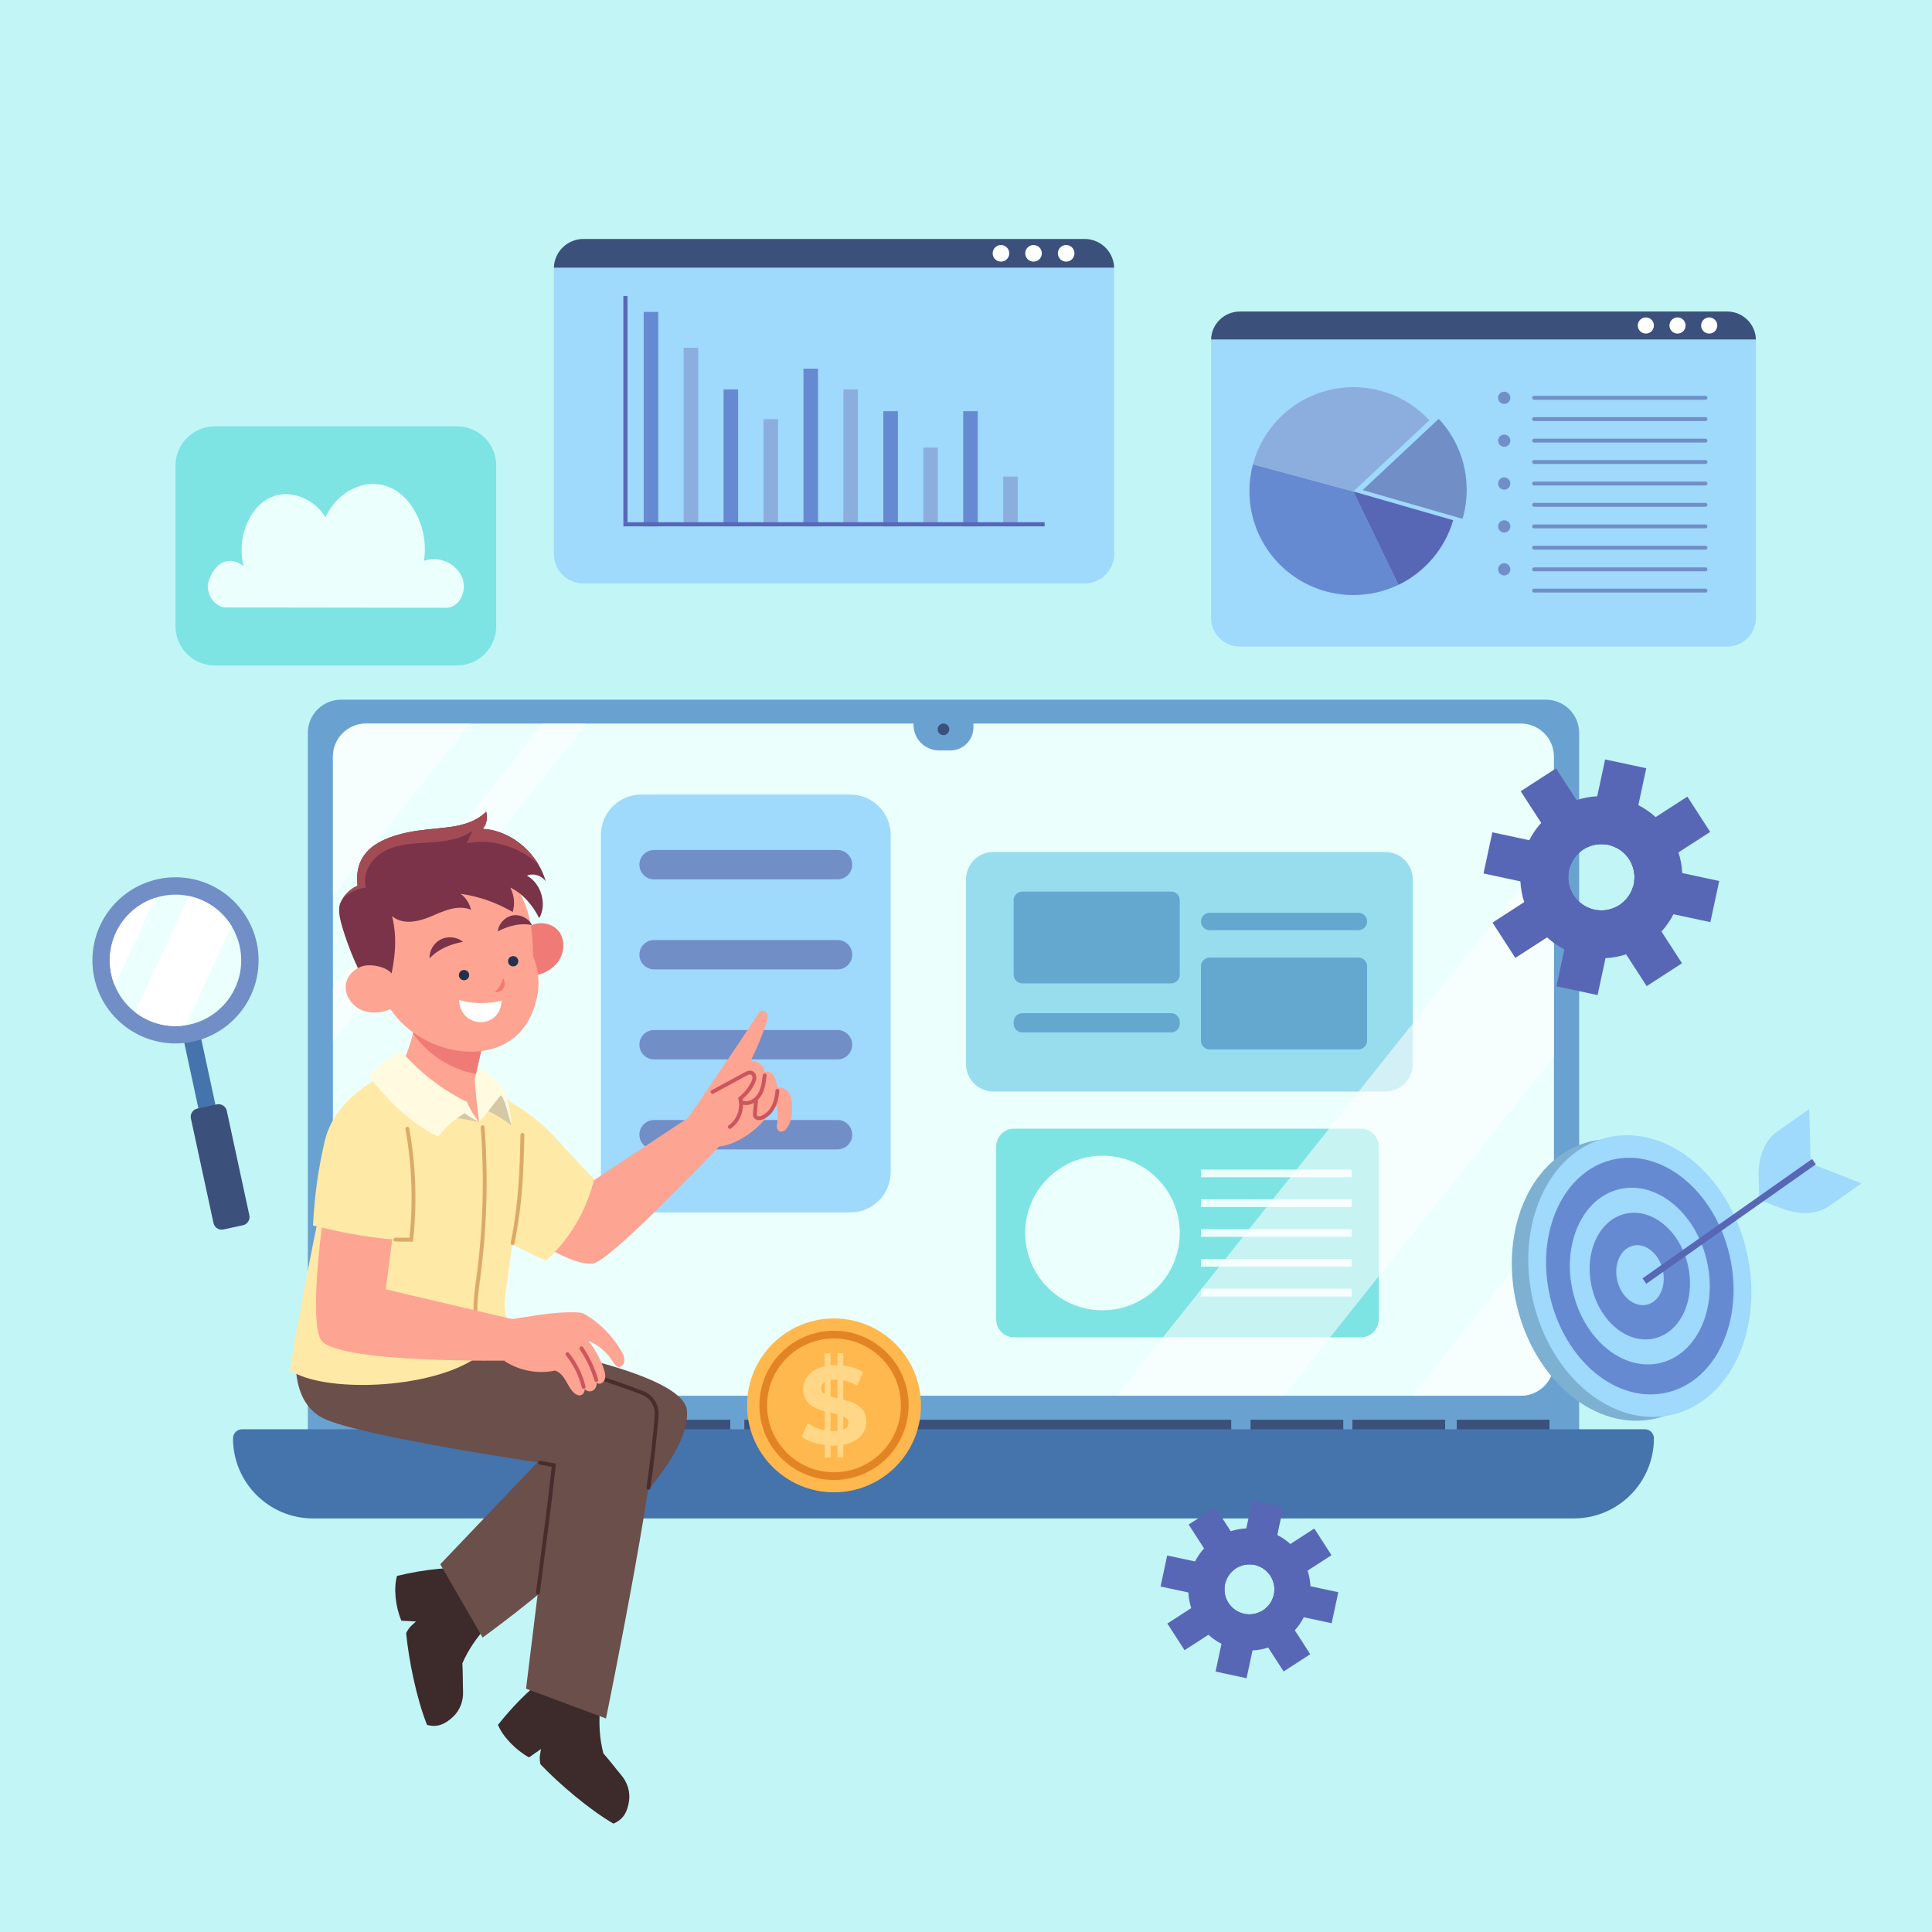 <?xml version="1.0" encoding="utf-8"?>
<!-- Generator: Adobe Illustrator 27.5.0, SVG Export Plug-In . SVG Version: 6.00 Build 0)  -->
<svg version="1.1" xmlns="http://www.w3.org/2000/svg" xmlns:xlink="http://www.w3.org/1999/xlink" x="0px" y="0px"
	 viewBox="0 0 500 500" style="enable-background:new 0 0 500 500;" xml:space="preserve">
<g id="BACKGROUND">
	<rect style="fill:#C2F5F5;" width="500" height="500"/>
</g>
<g id="OBJECTS">
	<g>
		<g>
			<g>
				<path style="fill:#69A2D1;" d="M79.67,371.62V189.66c0-4.74,3.84-8.58,8.58-8.58H400.1c4.74,0,8.58,3.84,8.58,8.58v181.96
					c0,4.74-3.84,8.58-8.58,8.58H88.24C83.51,380.2,79.67,376.36,79.67,371.62z"/>
				<path style="fill:#EBFFFD;" d="M402.16,195.82v156.82c0,4.73-3.84,8.57-8.57,8.57H94.74c-4.74,0-8.58-3.84-8.58-8.57V195.82
					c0-4.73,3.84-8.57,8.58-8.57h298.85C398.32,187.25,402.16,191.09,402.16,195.82z"/>
				<path style="fill:#69A2D1;" d="M236.42,187.6v-3.39h15.5v4.04c0,3.29-2.67,5.96-5.96,5.96h-2.93
					C239.38,194.21,236.42,191.25,236.42,187.6z"/>
				<circle style="fill:#3B507A;" cx="244.17" cy="188.75" r="1.5"/>
			</g>
			<g>
				<g>
					<path style="fill:#9FD9FB;" d="M155.51,303.3v-87.19c0-5.79,4.69-10.48,10.48-10.48h54.04c5.79,0,10.48,4.69,10.48,10.48v87.19
						c0,5.79-4.69,10.48-10.48,10.48h-54.04C160.2,313.79,155.51,309.09,155.51,303.3z"/>
					<g>
						<path style="fill:#718EC7;" d="M165.48,223.78L165.48,223.78c0-2.1,1.7-3.8,3.8-3.8h47.47c2.1,0,3.8,1.7,3.8,3.8l0,0
							c0,2.1-1.7,3.8-3.8,3.8h-47.47C167.18,227.58,165.48,225.88,165.48,223.78z"/>
						<path style="fill:#718EC7;" d="M165.48,247.08L165.48,247.08c0-2.1,1.7-3.8,3.8-3.8h47.47c2.1,0,3.8,1.7,3.8,3.8l0,0
							c0,2.1-1.7,3.8-3.8,3.8h-47.47C167.18,250.87,165.48,249.17,165.48,247.08z"/>
						<path style="fill:#718EC7;" d="M165.48,270.37L165.48,270.37c0-2.1,1.7-3.8,3.8-3.8h47.47c2.1,0,3.8,1.7,3.8,3.8l0,0
							c0,2.1-1.7,3.8-3.8,3.8h-47.47C167.18,274.17,165.48,272.47,165.48,270.37z"/>
						<path style="fill:#718EC7;" d="M165.48,293.66L165.48,293.66c0-2.1,1.7-3.8,3.8-3.8h47.47c2.1,0,3.8,1.7,3.8,3.8l0,0
							c0,2.1-1.7,3.8-3.8,3.8h-47.47C167.18,297.46,165.48,295.76,165.48,293.66z"/>
					</g>
				</g>
				<g>
					<path style="fill:#7DE3E3;" d="M257.81,341.45v-44.7c0-2.57,2.08-4.65,4.65-4.65h89.7c2.57,0,4.65,2.08,4.65,4.65v44.7
						c0,2.57-2.08,4.65-4.65,4.65h-89.7C259.9,346.1,257.81,344.01,257.81,341.45z"/>
					<g>
						<path style="fill:#EBFFFD;" d="M265.31,319.1L265.31,319.1c0-11.05,8.96-20.01,20.01-20.01l0,0
							c11.05,0,20.01,8.96,20.01,20.01l0,0c0,11.05-8.96,20.01-20.01,20.01l0,0C274.27,339.11,265.31,330.15,265.31,319.1z"/>
						<g>
							<rect x="310.81" y="302.67" style="fill:#EBFFFD;" width="39" height="2"/>
							<rect x="310.81" y="310.38" style="fill:#EBFFFD;" width="39" height="2"/>
							<rect x="310.81" y="318.1" style="fill:#EBFFFD;" width="39" height="2"/>
							<rect x="310.81" y="325.81" style="fill:#EBFFFD;" width="39" height="2"/>
							<rect x="310.81" y="333.52" style="fill:#EBFFFD;" width="39" height="2"/>
						</g>
					</g>
				</g>
				<g>
					<path style="fill:#98DDED;" d="M250,275.38V227.6c0-3.93,3.18-7.11,7.11-7.11h101.4c3.93,0,7.11,3.18,7.11,7.11v47.78
						c0,3.93-3.18,7.11-7.11,7.11h-101.4C253.18,282.49,250,279.31,250,275.38z"/>
					<g>
						<path style="fill:#65A8CF;" d="M262.33,252.25v-19.27c0-1.24,1.01-2.25,2.25-2.25h38.5c1.24,0,2.25,1.01,2.25,2.25v19.27
							c0,1.24-1.01,2.25-2.25,2.25h-38.5C263.34,254.5,262.33,253.49,262.33,252.25z"/>
						<path style="fill:#65A8CF;" d="M262.33,264.95v-0.5c0-1.24,1.01-2.25,2.25-2.25h38.5c1.24,0,2.25,1.01,2.25,2.25v0.5
							c0,1.24-1.01,2.25-2.25,2.25h-38.5C263.34,267.2,262.33,266.19,262.33,264.95z"/>
						<path style="fill:#65A8CF;" d="M310.81,269.34v-19.27c0-1.24,1.01-2.25,2.25-2.25h38.5c1.24,0,2.25,1.01,2.25,2.25v19.27
							c0,1.24-1.01,2.25-2.25,2.25h-38.5C311.82,271.59,310.81,270.59,310.81,269.34z"/>
						<path style="fill:#65A8CF;" d="M310.81,238.48L310.81,238.48c0-1.24,1.01-2.25,2.25-2.25h38.5c1.24,0,2.25,1.01,2.25,2.25l0,0
							c0,1.24-1.01,2.25-2.25,2.25h-38.5C311.82,240.73,310.81,239.72,310.81,238.48z"/>
					</g>
				</g>
			</g>
			<g style="opacity:0.569;">
				<g>
					<path style="fill:#FFFFFF;" d="M402.16,315.27v37.37c0,4.73-3.84,8.57-8.57,8.57h-28.02L402.16,315.27z"/>
					<polygon style="fill:#FFFFFF;" points="402.16,219.02 402.16,273.38 332.21,361.21 288.92,361.21 					"/>
				</g>
				<g>
					<path style="fill:#FFFFFF;" d="M121.59,187.25l-35.43,44.49v-35.92c0-4.73,3.84-8.57,8.58-8.57H121.59z"/>
					<polygon style="fill:#FFFFFF;" points="151.73,187.25 86.16,269.58 86.16,255.48 140.5,187.25 					"/>
				</g>
			</g>
		</g>
		<g>
			<rect x="192.64" y="367.43" style="fill:#3B507A;" width="126" height="14"/>
			<rect x="323.64" y="367.43" style="fill:#3B507A;" width="24" height="14"/>
			<rect x="350" y="367.43" style="fill:#3B507A;" width="24" height="14"/>
			<rect x="377" y="367.43" style="fill:#3B507A;" width="24" height="14"/>
			<rect x="165" y="367.43" style="fill:#3B507A;" width="24" height="14"/>
			<path style="fill:#4474AB;" d="M60.3,372.24L60.3,372.24c0-1.3,1.05-2.35,2.35-2.35h363.03c1.3,0,2.35,1.05,2.35,2.35l0,0
				c0,11.45-9.28,20.73-20.73,20.73H81.03C69.58,392.97,60.3,383.69,60.3,372.24z"/>
		</g>
	</g>
	<g>
		
			<rect x="49.595" y="258.801" transform="matrix(0.978 -0.211 0.211 0.978 -57.583 17.217)" style="fill:#4474AB;" width="4.5" height="39.001"/>
		<path style="fill:#3B507A;" d="M55.25,316.52l-5.84-27.04c-0.25-1.17,0.49-2.33,1.66-2.58l5.04-1.09
			c1.17-0.25,2.33,0.49,2.58,1.66l5.84,27.04c0.25,1.17-0.49,2.33-1.66,2.58l-5.04,1.09C56.65,318.44,55.5,317.69,55.25,316.52z"/>
		<g>
			<circle style="fill:#718EC7;" cx="45.42" cy="248.54" r="21.5"/>
			<g>
				<path style="fill:#EBFFFD;" d="M62.04,244.95c1.98,9.18-3.85,18.22-13.03,20.21c-0.32,0.07-0.65,0.13-0.97,0.18
					c-4.81,0.75-9.5-0.6-13.1-3.41c-2.29-1.78-4.12-4.15-5.25-6.95c-0.38-0.9-0.68-1.86-0.89-2.85
					c-1.86-8.62,3.17-17.11,11.39-19.76c0.53-0.18,1.09-0.33,1.64-0.45c2.4-0.52,4.8-0.51,7.05-0.02c4.57,0.95,8.61,3.77,11.06,7.8
					C60.91,241.28,61.63,243.05,62.04,244.95z"/>
				<path style="fill:#FFFFFF;" d="M40.19,232.37L29.7,254.98c-0.38-0.9-0.68-1.86-0.89-2.85
					C26.94,243.51,31.97,235.02,40.19,232.37z"/>
				<path style="fill:#FFFFFF;" d="M59.95,239.71l-11.91,25.63c-4.81,0.75-9.5-0.6-13.1-3.41l13.95-30.02
					C53.46,232.85,57.5,235.67,59.95,239.71z"/>
			</g>
		</g>
	</g>
	<g>
		<path style="fill:#9FD9FB;" d="M454.43,88.07v71.82c0,4.1-3.33,7.44-7.44,7.44H320.87c-4.12,0-7.45-3.33-7.45-7.44V88.07
			c0-0.07,0-0.15,0.01-0.22c0.1-4,3.39-7.22,7.44-7.22h126.12c4.03,0,7.32,3.22,7.43,7.22C454.43,87.92,454.43,88,454.43,88.07z"/>
		<g>
			<g>
				<path style="fill:#718EC7;" d="M372.34,108.4l-19.68,18.43l25.84,7.44c0.71-2.38,1.08-4.92,1.08-7.52
					C379.58,119.66,376.84,113.2,372.34,108.4z"/>
				<path style="fill:#668AD1;" d="M324.26,120.16c-0.59,2.22-0.91,4.54-0.91,6.94c0,14.85,12.04,26.9,26.9,26.9
					c4.18,0,8.12-0.95,11.66-2.65l-11.67-24.17L324.26,120.16z"/>
				<path style="fill:#5767B5;" d="M361.91,151.36h0.01c6.8-3.29,12.03-9.36,14.16-16.73l-25.84-7.44L361.91,151.36z"/>
				<path style="fill:#8CAEDE;" d="M369.92,108.76c-4.91-5.26-11.9-8.56-19.66-8.56c-12.46,0-22.93,8.46-25.99,19.96l25.98,7.03
					L369.92,108.76z"/>
			</g>
			<g>
				<g>
					<circle style="fill:#718EC7;" cx="389.29" cy="102.95" r="1.58"/>
					
						<line style="fill:none;stroke:#718EC7;stroke-linecap:round;stroke-linejoin:round;stroke-miterlimit:10;" x1="397.02" y1="102.95" x2="441.38" y2="102.95"/>
					
						<line style="fill:none;stroke:#718EC7;stroke-linecap:round;stroke-linejoin:round;stroke-miterlimit:10;" x1="397.02" y1="108.46" x2="441.38" y2="108.46"/>
				</g>
				<g>
					<circle style="fill:#718EC7;" cx="389.29" cy="114.04" r="1.58"/>
					
						<line style="fill:none;stroke:#718EC7;stroke-linecap:round;stroke-linejoin:round;stroke-miterlimit:10;" x1="397.02" y1="114.04" x2="441.38" y2="114.04"/>
					
						<line style="fill:none;stroke:#718EC7;stroke-linecap:round;stroke-linejoin:round;stroke-miterlimit:10;" x1="397.02" y1="119.56" x2="441.38" y2="119.56"/>
				</g>
				<g>
					<circle style="fill:#718EC7;" cx="389.29" cy="125.14" r="1.58"/>
					
						<line style="fill:none;stroke:#718EC7;stroke-linecap:round;stroke-linejoin:round;stroke-miterlimit:10;" x1="397.02" y1="125.14" x2="441.38" y2="125.14"/>
					
						<line style="fill:none;stroke:#718EC7;stroke-linecap:round;stroke-linejoin:round;stroke-miterlimit:10;" x1="397.02" y1="130.65" x2="441.38" y2="130.65"/>
				</g>
				<g>
					<circle style="fill:#718EC7;" cx="389.29" cy="136.24" r="1.58"/>
					
						<line style="fill:none;stroke:#718EC7;stroke-linecap:round;stroke-linejoin:round;stroke-miterlimit:10;" x1="397.02" y1="136.24" x2="441.38" y2="136.24"/>
					
						<line style="fill:none;stroke:#718EC7;stroke-linecap:round;stroke-linejoin:round;stroke-miterlimit:10;" x1="397.02" y1="141.75" x2="441.38" y2="141.75"/>
				</g>
				<g>
					<circle style="fill:#718EC7;" cx="389.29" cy="147.34" r="1.58"/>
					
						<line style="fill:none;stroke:#718EC7;stroke-linecap:round;stroke-linejoin:round;stroke-miterlimit:10;" x1="397.02" y1="147.34" x2="441.38" y2="147.34"/>
					
						<line style="fill:none;stroke:#718EC7;stroke-linecap:round;stroke-linejoin:round;stroke-miterlimit:10;" x1="397.02" y1="152.85" x2="441.38" y2="152.85"/>
				</g>
			</g>
		</g>
		<g>
			<path style="fill:#3B507A;" d="M454.42,87.85H313.44c0.1-4,3.39-7.22,7.44-7.22H447C451.02,80.63,454.31,83.85,454.42,87.85z"/>
			<g>
				<circle style="fill:#FFFFFF;" cx="425.94" cy="84.24" r="2.09"/>
				<circle style="fill:#FFFFFF;" cx="434.14" cy="84.24" r="2.09"/>
				<circle style="fill:#FFFFFF;" cx="442.34" cy="84.24" r="2.09"/>
			</g>
		</g>
	</g>
	<g>
		<g>
			<path style="fill:#9FD9FB;" d="M288.34,69.5v73.85c0,4.22-3.43,7.65-7.65,7.65H151c-4.23,0-7.66-3.43-7.66-7.65V69.5
				c0-0.08,0-0.15,0.01-0.23c0.11-4.11,3.49-7.42,7.65-7.42h129.69c4.15,0,7.53,3.31,7.64,7.42
				C288.34,69.35,288.34,69.42,288.34,69.5z"/>
			<g>
				<path style="fill:#3B507A;" d="M288.33,69.27H143.35c0.11-4.11,3.49-7.42,7.65-7.42h129.69
					C284.84,61.85,288.22,65.16,288.33,69.27z"/>
				<g>
					<circle style="fill:#FFFFFF;" cx="259.05" cy="65.56" r="2.15"/>
					<circle style="fill:#FFFFFF;" cx="267.48" cy="65.56" r="2.15"/>
					<circle style="fill:#FFFFFF;" cx="275.92" cy="65.56" r="2.15"/>
				</g>
			</g>
		</g>
		<g>
			<g>
				<rect x="166.59" y="80.73" style="fill:#668AD1;" width="3.76" height="55.5"/>
				<rect x="176.93" y="90" style="fill:#8CAEDE;" width="3.76" height="46.23"/>
				<rect x="187.26" y="100.78" style="fill:#668AD1;" width="3.76" height="35.44"/>
				<rect x="197.6" y="108.48" style="fill:#8CAEDE;" width="3.76" height="27.75"/>
				<rect x="207.94" y="95.41" style="fill:#668AD1;" width="3.76" height="40.82"/>
				<rect x="218.27" y="100.78" style="fill:#8CAEDE;" width="3.76" height="35.44"/>
				<rect x="228.61" y="106.42" style="fill:#668AD1;" width="3.76" height="29.81"/>
				<rect x="238.95" y="115.84" style="fill:#8CAEDE;" width="3.76" height="20.38"/>
				<rect x="249.28" y="106.42" style="fill:#668AD1;" width="3.76" height="29.81"/>
				<rect x="259.62" y="123.34" style="fill:#8CAEDE;" width="3.76" height="12.89"/>
			</g>
			<g>
				<rect x="161.33" y="76.62" style="fill:#5767B5;" width="1.07" height="58.54"/>
				<rect x="161.332" y="135.149" style="fill:#5767B5;" width="109.02" height="1.07"/>
			</g>
		</g>
	</g>
	<g>
		<path style="fill:#7DE3E3;" d="M45.42,162.06V120.5c0-5.61,4.55-10.16,10.16-10.16h62.68c5.61,0,10.16,4.55,10.16,10.16v41.56
			c0,5.61-4.55,10.16-10.16,10.16H55.58C49.97,172.21,45.42,167.67,45.42,162.06z"/>
		<path style="fill:#EBFFFD;" d="M109.71,145.13c1.31-7.72-2.6-16.24-8.71-18.95c-6.1-2.71-13.63,0.74-16.74,7.66
			c-3.56-5.5-10.27-7.59-15.28-4.57c-5.01,3.02-7.68,10.78-5.93,17.21c-6.15-4.4-9.4,3.32-9.29,5.37c0.17,3.03,2.27,5.35,4.77,5.36
			c11.17,0.02,43.87,0.07,56.95,0.08c3.86,0,5.98-5.48,3.49-9.05c-0.23-0.34-0.49-0.65-0.76-0.94
			C115.97,144.87,112.56,144.15,109.71,145.13z"/>
	</g>
	<g>
		<path style="fill:#5767B5;" d="M435.36,225.95c-0.08-1.84-0.42-3.64-0.98-5.35c-1.14-3.52-3.18-6.68-5.92-9.14
			c-1.33-1.22-2.83-2.26-4.47-3.1c-1.6-0.82-3.33-1.45-5.17-1.84c-1.84-0.39-3.68-0.54-5.47-0.44c-1.84,0.09-3.64,0.43-5.35,0.99
			c-3.51,1.13-6.67,3.17-9.14,5.9c-1.21,1.33-2.26,2.83-3.09,4.48c-0.83,1.6-1.46,3.33-1.85,5.18c-0.4,1.85-0.54,3.68-0.44,5.47
			c0.09,1.84,0.42,3.64,0.99,5.35c1.12,3.51,3.16,6.66,5.9,9.14c1.34,1.21,2.84,2.26,4.48,3.1c1.6,0.82,3.34,1.45,5.17,1.84
			c1.85,0.4,3.68,0.54,5.47,0.44c1.84-0.09,3.64-0.43,5.36-0.98c3.51-1.13,6.68-3.18,9.14-5.92c1.22-1.33,2.26-2.83,3.1-4.47
			c0.82-1.6,1.45-3.33,1.84-5.17C435.33,229.59,435.47,227.75,435.36,225.95z M412.63,235.42c-0.28-0.06-0.55-0.13-0.81-0.22
			c-1.66-0.52-3.07-1.54-4.1-2.83c-0.35-0.44-0.65-0.9-0.91-1.4c-0.77-1.46-1.11-3.16-0.9-4.91c0.02-0.27,0.07-0.55,0.13-0.82
			c0.06-0.28,0.13-0.55,0.22-0.81c0.52-1.67,1.54-3.08,2.84-4.11c0.43-0.35,0.9-0.65,1.39-0.9c1.47-0.77,3.17-1.1,4.91-0.9
			c0.28,0.02,0.55,0.07,0.82,0.13c0.27,0.06,0.55,0.13,0.8,0.22c1.68,0.53,3.09,1.53,4.11,2.83c0.35,0.43,0.65,0.9,0.9,1.39
			c0.77,1.47,1.11,3.17,0.91,4.91c-0.02,0.28-0.07,0.55-0.13,0.83c-0.06,0.27-0.13,0.55-0.22,0.8c-0.53,1.68-1.53,3.09-2.83,4.11
			c-0.44,0.35-0.9,0.65-1.4,0.91c-1.46,0.76-3.16,1.11-4.9,0.9C413.18,235.53,412.91,235.48,412.63,235.42z"/>
		<path style="fill:#5767B5;" d="M426.05,198.82l-4.91,22.88c-1.02-1.3-2.43-2.31-4.11-2.83c-0.25-0.09-0.53-0.16-0.8-0.22
			c-0.27-0.06-0.54-0.11-0.82-0.13c-1.74-0.21-3.44,0.13-4.91,0.9l4.91-22.88L426.05,198.82z"/>
		<path style="fill:#5767B5;" d="M418.36,234.65l-4.91,22.88l-10.64-2.28l4.91-22.88c1.03,1.29,2.44,2.31,4.1,2.83
			c0.26,0.1,0.53,0.16,0.81,0.22s0.55,0.11,0.83,0.13C415.2,235.76,416.9,235.41,418.36,234.65z"/>
		<path style="fill:#5767B5;" d="M405.91,226.05c-0.21,1.75,0.13,3.45,0.9,4.91l-22.88-4.91l2.29-10.65l22.89,4.91
			c-1.3,1.03-2.32,2.44-2.84,4.11c-0.1,0.26-0.16,0.53-0.22,0.81C405.98,225.5,405.93,225.78,405.91,226.05z"/>
		<path style="fill:#5767B5;" d="M444.93,228l-2.29,10.65l-22.88-4.91c1.3-1.02,2.31-2.43,2.83-4.11c0.09-0.25,0.16-0.53,0.22-0.8
			c0.06-0.28,0.11-0.55,0.13-0.83c0.21-1.74-0.14-3.44-0.91-4.91L444.93,228z"/>
		<path style="fill:#5767B5;" d="M415.41,218.52c-1.74-0.21-3.44,0.13-4.91,0.9c-0.49,0.25-0.97,0.55-1.39,0.9
			c-1.3,1.03-2.32,2.44-2.84,4.11l-3.54-5.48l-3.86-5.97l-5.31-8.21l9.14-5.92l5.31,8.22l3.86,5.97L415.41,218.52z"/>
		<path style="fill:#5767B5;" d="M435.3,249.29l-9.14,5.92l-9.17-14.18l-3.54-5.47c1.74,0.21,3.44-0.14,4.9-0.9
			c0.5-0.25,0.97-0.55,1.4-0.91c1.3-1.02,2.31-2.43,2.83-4.11l3.54,5.48L435.3,249.29z"/>
		<path style="fill:#5767B5;" d="M411.82,235.2l-5.47,3.54l-5.98,3.86l-8.21,5.31l-5.9-9.14l8.21-5.31l5.97-3.86l5.48-3.54
			c-0.21,1.75,0.13,3.45,0.9,4.91c0.25,0.5,0.55,0.97,0.91,1.4C408.74,233.66,410.15,234.68,411.82,235.2z"/>
		<path style="fill:#5767B5;" d="M442.59,215.3L422.94,228c0.21-1.74-0.14-3.44-0.91-4.91c-0.25-0.49-0.55-0.96-0.9-1.39
			c-1.02-1.3-2.43-2.31-4.11-2.83l5.48-3.54l5.97-3.86l8.22-5.31L442.59,215.3z"/>
	</g>
	<g>
		<g>
			<g>
				
					<ellipse transform="matrix(0.974 -0.227 0.227 0.974 -64.263 104.221)" style="fill:#7DB0D1;" cx="420.181" cy="331.006" rx="28.37" ry="36.83"/>
			</g>
			<g>
				
					<ellipse transform="matrix(0.974 -0.227 0.227 0.974 -63.925 105.159)" style="fill:#9FD9FB;" cx="424.431" cy="330.016" rx="28.37" ry="36.83"/>
				
					<ellipse transform="matrix(0.974 -0.227 0.227 0.974 -63.926 105.162)" style="fill:#668AD1;" cx="424.431" cy="330.016" rx="23.84" ry="30.94"/>
				
					<ellipse transform="matrix(0.974 -0.227 0.227 0.974 -63.925 105.16)" style="fill:#9FD9FB;" cx="424.431" cy="330.016" rx="17.79" ry="23.1"/>
				
					<ellipse transform="matrix(0.974 -0.227 0.227 0.974 -63.926 105.162)" style="fill:#668AD1;" cx="424.431" cy="330.016" rx="12.76" ry="16.56"/>
				<path style="fill:#9FD9FB;" d="M422.648,322.381c3.248-0.759,6.68,2.045,7.665,6.261c0.985,4.216-0.851,8.249-4.099,9.008
					c-3.248,0.759-6.68-2.045-7.665-6.261C417.565,327.173,419.4,323.14,422.648,322.381z"/>
			</g>
		</g>
		<g>
			<g>
				<path style="fill:#9FD9FB;" d="M481.74,306.24l-8.21,5.78c-3.26,2.3-7.79,2.53-12.64,0.64l-4.8-1.87l13.3-9.37L481.74,306.24z"
					/>
				<path style="fill:#9FD9FB;" d="M468.21,287.03l-8.21,5.78c-3.26,2.3-5,6.49-4.86,11.69l0.15,5.15l13.3-9.37L468.21,287.03z"/>
			</g>
			
				<rect x="420.436" y="315.12" transform="matrix(0.818 -0.576 0.576 0.818 -100.35 315.246)" style="fill:#5767B5;" width="53.659" height="1.7"/>
		</g>
	</g>
	<g>
		<circle style="fill:#FFB84D;" cx="215.84" cy="363.71" r="22.5"/>
		<circle style="fill:none;stroke:#E38424;stroke-width:2;stroke-miterlimit:10;" cx="215.84" cy="363.71" r="18.31"/>
		<g>
			<path style="fill:#FFD787;" d="M224.21,367.88c0-3.75-3.01-4.94-5.97-5.68v-4.97c1.21,0.24,2.45,0.69,3.67,1.39l1.44-3.54
				c-1.41-0.89-3.22-1.45-5.11-1.67v-3.18h-1.5v3.08c-0.13,0-0.25-0.01-0.38-0.01c-0.5,0-0.96,0.03-1.42,0.07v-3.14h-1.5v3.36
				c-3.75,0.8-5.57,3.2-5.57,5.99c0,3.62,2.74,4.88,5.57,5.65v4.93c-1.65-0.34-3.22-1-4.39-1.86l-1.58,3.51
				c1.37,1.06,3.58,1.86,5.97,2.18v3.22h1.5v-3.1c0.24,0.01,0.48,0.03,0.73,0.03c0.37,0,0.73-0.01,1.07-0.04v3.11h1.5v-3.3
				C222.25,373.17,224.21,370.7,224.21,367.88z M216.33,357.04c0.14,0,0.27,0.01,0.41,0.01v4.79c-0.64-0.15-1.25-0.29-1.8-0.45
				v-4.25C215.35,357.07,215.81,357.04,216.33,357.04z M212.5,359.34c0-0.65,0.29-1.24,0.94-1.66v3.11
				C212.86,360.44,212.5,359.98,212.5,359.34z M215.7,370.39c-0.25,0-0.5-0.01-0.76-0.03v-4.77c0.63,0.15,1.24,0.29,1.8,0.44v4.31
				C216.42,370.37,216.08,370.39,215.7,370.39z M218.24,369.99v-3.45c0.82,0.38,1.34,0.89,1.34,1.69
				C219.58,368.98,219.17,369.6,218.24,369.99z"/>
		</g>
	</g>
	<g>
		<path style="fill:#5767B5;" d="M339.14,410.51c-0.06-1.39-0.32-2.74-0.74-4.03c-0.86-2.65-2.4-5.04-4.46-6.89
			c-1-0.92-2.13-1.7-3.37-2.33c-1.21-0.62-2.51-1.09-3.9-1.39c-1.38-0.3-2.77-0.4-4.13-0.33c-1.39,0.07-2.75,0.32-4.03,0.74
			c-2.65,0.85-5.03,2.39-6.9,4.45c-0.91,1-1.7,2.13-2.33,3.37c-0.63,1.2-1.1,2.51-1.4,3.91c-0.3,1.39-0.4,2.77-0.33,4.13
			c0.07,1.39,0.32,2.74,0.74,4.03c0.84,2.64,2.38,5.03,4.45,6.9c1.01,0.92,2.14,1.7,3.38,2.34c1.21,0.62,2.52,1.09,3.9,1.39
			c1.39,0.3,2.77,0.4,4.13,0.33c1.39-0.07,2.75-0.32,4.04-0.74c2.65-0.85,5.04-2.4,6.89-4.46c0.92-1,1.7-2.13,2.33-3.37
			c0.62-1.21,1.09-2.51,1.39-3.9C339.11,413.26,339.22,411.87,339.14,410.51z M321.99,417.65c-0.21-0.05-0.41-0.1-0.61-0.17
			c-1.25-0.39-2.32-1.16-3.09-2.13c-0.27-0.33-0.49-0.68-0.68-1.06c-0.58-1.1-0.83-2.38-0.68-3.7c0.01-0.2,0.05-0.42,0.1-0.62
			c0.05-0.21,0.1-0.41,0.17-0.61c0.4-1.26,1.16-2.32,2.14-3.1c0.32-0.26,0.68-0.49,1.05-0.68c1.11-0.58,2.39-0.83,3.7-0.68
			c0.21,0.02,0.42,0.05,0.62,0.1c0.2,0.04,0.41,0.1,0.6,0.17c1.27,0.4,2.33,1.15,3.1,2.14c0.26,0.33,0.49,0.68,0.68,1.05
			c0.58,1.11,0.84,2.39,0.68,3.7c-0.02,0.21-0.05,0.42-0.1,0.63c-0.04,0.2-0.1,0.41-0.17,0.6c-0.4,1.27-1.15,2.33-2.14,3.1
			c-0.33,0.27-0.68,0.49-1.06,0.68c-1.1,0.57-2.38,0.83-3.7,0.68C322.41,417.74,322.2,417.7,321.99,417.65z"/>
		<path style="fill:#5767B5;" d="M332.11,390.05l-3.7,17.25c-0.77-0.98-1.83-1.74-3.1-2.14c-0.19-0.07-0.4-0.12-0.6-0.17
			c-0.2-0.04-0.41-0.08-0.62-0.1c-1.31-0.16-2.59,0.1-3.7,0.68l3.7-17.25L332.11,390.05z"/>
		<path style="fill:#5767B5;" d="M326.31,417.07l-3.7,17.25l-8.03-1.72l3.7-17.25c0.78,0.98,1.84,1.74,3.09,2.13
			c0.2,0.07,0.4,0.12,0.61,0.17c0.21,0.05,0.42,0.08,0.63,0.1C323.93,417.91,325.21,417.65,326.31,417.07z"/>
		<path style="fill:#5767B5;" d="M316.93,410.59c-0.16,1.32,0.1,2.6,0.68,3.7l-17.26-3.7l1.72-8.03l17.26,3.7
			c-0.98,0.77-1.75,1.84-2.14,3.1c-0.07,0.2-0.12,0.4-0.17,0.61C316.98,410.17,316.94,410.39,316.93,410.59z"/>
		<path style="fill:#5767B5;" d="M346.35,412.06l-1.72,8.03l-17.25-3.7c0.98-0.77,1.74-1.83,2.14-3.1c0.07-0.19,0.12-0.4,0.17-0.6
			c0.05-0.21,0.08-0.42,0.1-0.63c0.16-1.31-0.1-2.6-0.68-3.7L346.35,412.06z"/>
		<path style="fill:#5767B5;" d="M324.09,404.91c-1.31-0.16-2.59,0.1-3.7,0.68c-0.37,0.19-0.73,0.42-1.05,0.68
			c-0.98,0.77-1.75,1.84-2.14,3.1l-2.67-4.13l-2.91-4.5l-4-6.19l6.89-4.46l4.01,6.2l2.91,4.5L324.09,404.91z"/>
		<path style="fill:#5767B5;" d="M339.09,428.11l-6.89,4.46l-6.92-10.7l-2.67-4.12c1.31,0.16,2.6-0.1,3.7-0.68
			c0.38-0.19,0.73-0.42,1.06-0.68c0.98-0.77,1.74-1.83,2.14-3.1l2.67,4.13L339.09,428.11z"/>
		<path style="fill:#5767B5;" d="M321.38,417.49l-4.12,2.67l-4.51,2.91l-6.19,4l-4.45-6.9l6.19-4l4.5-2.91l4.13-2.67
			c-0.16,1.32,0.1,2.6,0.68,3.7c0.19,0.38,0.42,0.73,0.68,1.06C319.06,416.33,320.13,417.09,321.38,417.49z"/>
		<path style="fill:#5767B5;" d="M344.59,402.48l-14.82,9.58c0.16-1.31-0.1-2.6-0.68-3.7c-0.19-0.37-0.42-0.72-0.68-1.05
			c-0.77-0.98-1.83-1.74-3.1-2.14l4.13-2.67l4.5-2.91l6.2-4.01L344.59,402.48z"/>
	</g>
	<g>
		<g>
			<g>
				<g>
					<g>
						<path style="fill:#FDA492;" d="M204.98,286.4c-0.02-1.19-0.14-2.42-0.75-3.44c-0.61-1.02-1.84-1.76-2.99-1.45
							c-0.3-1.24-0.4-2.24-0.91-3.05c-0.51-0.82-1.57-1.38-2.46-1c-0.06-1.06-0.83-2.07-1.82-2.55c-0.55-0.26-1.15-0.37-1.76-0.37
							c1.61-3.21,2.98-6.55,4.08-9.97c0.19-0.58,0.37-1.19,0.27-1.79s-0.59-1.18-1.19-1.18c-0.64,0-1.1,0.6-1.45,1.14
							c-5.4,8.23-17.09,25.49-18.02,26.71c3.26,2.57,4.76,5.11,8.07,7.28c5.33-0.51,11.97-5.61,14.24-10.64
							c1.25-0.12,1.03,3.14,0.9,4.18c-0.05,0.44-0.16,0.89-0.14,1.33c0.02,0.45,0.2,0.92,0.58,1.15c0.7,0.42,1.58-0.17,2.05-0.84
							C204.81,290.35,205.02,288.32,204.98,286.4z"/>
					</g>
					<path style="fill:none;stroke:#CC565E;stroke-linecap:round;stroke-miterlimit:10;" d="M184.41,282.59
						c2.81-1.53,5.63-3.05,8.44-4.58c0.53-0.29,1.16-0.58,1.71-0.33c0.42,0.19,0.65,0.67,0.67,1.13c0.02,0.46-0.14,0.91-0.33,1.33
						c-0.73,1.6-1.93,2.99-3.31,4.18c0.68,2.69-0.45,5.74-2.71,7.33"/>
					<path style="fill:none;stroke:#CC565E;stroke-linecap:round;stroke-miterlimit:10;" d="M197.9,278.32
						c-0.14,1.17-0.28,2.34-0.64,3.46c-0.37,1.12-0.98,2.18-1.91,2.9c-0.93,0.72-2.21,1.03-3.32,0.64"/>
					<path style="fill:none;stroke:#CC565E;stroke-linecap:round;stroke-miterlimit:10;" d="M201.19,282.32
						c-0.12,1.39-0.39,2.78-1.02,4.03c-0.62,1.25-1.63,2.34-2.92,2.87c-0.59,0.24-1.41,0.29-1.74-0.25
						c-0.18-0.29-0.15-0.65-0.12-0.99c0.09-0.99,0.18-1.97,0.26-2.96"/>
				</g>
				<path style="fill:#FDA492;" d="M184.85,287.57l-6.72,1.7L152.4,306.3l-7.95,0.95l-3.59,15.14c0,0,8.38,5.37,12.7,4.57
					c4.84-0.89,33.2-30.95,33.2-30.95L184.85,287.57z"/>
			</g>
			<path style="fill:#FFE9A6;" d="M129.53,283.5c1.38,0.95,2.79,1.84,4.34,2.79c3.69,2.27,7.04,5.05,9.96,8.25
				c3.19,3.5,6.45,7.03,9.93,10.67c-1.98,8.06-6.3,15.52-12.46,21.04c-2.34-0.84-12.58-6.23-12.58-6.23s0.55-5.27,0.48-6.74
				C128.71,303.75,128.63,294.2,129.53,283.5z"/>
		</g>
		<g>
			<g>
				<path style="fill:#3D2A2B;" d="M110.51,446.39c-2.67-6.68-4.72-16.67-5.4-23.74c0.9-1.76,1.46-1.96,2.54-3.01
					c-1.33-0.05-2.44-0.16-3.77-0.21c-1.52-3.54-2.06-8.44-1.13-11.59c7.45-1.79,13.9-2.34,20.7-2.1c0.85,4.55,1.7,9.11,2.13,15.6
					c-2.25,2.69-4.23,5.27-5.92,9.13c0.16,2.65,0.08,4.92,0.18,7.3c0.1,2.51-0.85,4.95-2.66,6.6
					C115.32,446.09,113.29,447.19,110.51,446.39z"/>
				<path style="fill:#6B4F4B;" d="M124.25,346.28c0,0,52.7,7.51,53.54,18.84c1.47,19.74-52.89,58.67-52.89,58.67l-10.96-18.96
					l29.85-31.32l-27.63-15.11L124.25,346.28z"/>
			</g>
			<g>
				<path style="fill:#3D2A2B;" d="M158.75,471.95c-6.22-3.62-13.99-10.22-18.89-15.36c-0.37-1.94-0.06-2.44,0.15-3.94
					c-1.08,0.78-2.02,1.38-3.1,2.16c-3.38-1.85-6.82-5.37-8.03-8.43c4.77-6,9.51-10.41,15.01-14.41c3.48,3.06,6.95,6.13,11.29,10.97
					c-0.11,3.51-0.08,6.75,0.97,10.83c1.75,1.99,3.1,3.82,4.64,5.64c1.62,1.91,2.38,4.42,1.98,6.84
					C162.36,468.75,161.43,470.87,158.75,471.95z"/>
				<path style="fill:#6B4F4B;" d="M86.58,335.29l-9.64,12.21c0,0-2.9,14.75,6.68,19.53c9.58,4.79,59.66,12.04,59.66,12.04
					l-7.14,57.96l20.69,7.71c0,0,15.55-75.76,12.81-81.9c-2.73-6.14-54.65-15.81-54.65-15.81L86.58,335.29z"/>
				<g>
					<path style="fill:none;stroke:#472E2D;stroke-linecap:round;stroke-miterlimit:10;" d="M125.39,349.33
						c13.95,2.35,27.66,6.07,40.87,11.14c2.28,0.87,3.77,3.08,3.67,5.52c-0.16,3.9-1.5,15.19-2.12,19.05"/>
					<path style="fill:none;stroke:#472E2D;stroke-linecap:round;stroke-miterlimit:10;" d="M139.21,412.15
						c1.33-10.1,3.03-22.94,4.13-32.96c-1.19-0.21-2.39-0.42-3.58-0.63"/>
				</g>
			</g>
		</g>
		<g>
			<path style="fill:#FFE9A6;" d="M111.92,273.5c0,0-15.32,3.53-20.95,11.27c-5.63,7.74-15.96,69.83-15.96,69.83
				c8.6,5.9,36.27,5.11,48.41-3.34l2.92-4.04l6.43,0.96c0,0-2.4-8.55-2.18-11.14c0.68-7.75,6.4-39.89,4.53-47.61
				C133.43,282.45,111.92,273.5,111.92,273.5z"/>
			<path style="fill:none;stroke:#DBAA69;stroke-linecap:round;stroke-miterlimit:10;" d="M124.9,291.73
				c1,13.03,0.62,26.16-1.13,39.11c-0.81,5.97-1.73,12.69,1.96,17.47"/>
			<path style="fill:none;stroke:#DBAA69;stroke-linecap:round;stroke-miterlimit:10;" d="M135.21,293.7
				c-0.25,9.42-0.38,17.11-2.55,28.02"/>
		</g>
		<g>
			<path style="fill:#FDA492;" d="M132.24,352.11c0,0-46.11,0.84-49.3-5.54c-3.19-6.38,1.19-35.32,1.19-35.32l18.32,2.24
				l-2.61,20.19l32.92,7.75L132.24,352.11z"/>
			<g>
				<path style="fill:#FDA492;" d="M131.17,341.55c5.71-0.71,11.75-2.18,18.4-1.9c0.69,0.03,1.38,0.21,1.99,0.58
					c3.65,2.17,6.82,5.37,9.15,9.24c0.45,0.75,0.89,1.58,0.88,2.49c0,0.91-0.63,1.87-1.43,1.81c-0.71-0.05-1.19-0.82-1.61-1.47
					c-1.57-2.44-3.81-4.32-6.32-5.3c1.72,2.08,3.08,4.52,4,7.18c0.32,0.92,0.58,1.95,0.26,2.86c-0.32,0.91-1.48,1.46-2.08,0.75
					c0.09,0.84-0.33,1.72-1,2.1c-0.67,0.37-1.54,0.21-2.07-0.38c-0.07,1.36-1.08,1.99-2.16,1.4c-2.35-1.29-2.58-5.18-5.53-6.21
					c-4.42,0.95-9.13,0.08-13.05-2.43C131.25,348.46,131.12,345.62,131.17,341.55z"/>
				<g>
					<path style="fill:none;stroke:#CC565E;stroke-linecap:round;stroke-miterlimit:10;" d="M154.32,357.14
						c-0.85-2.91-2.15-5.68-3.85-8.19"/>
					<path style="fill:none;stroke:#CC565E;stroke-linecap:round;stroke-miterlimit:10;" d="M151.04,358.92
						c-0.74-3.09-2.18-6.01-4.19-8.47"/>
				</g>
			</g>
			<g>
				<path style="fill:#FFE9A6;" d="M100.23,278.09c-1.15,0.5-2.27,1.04-3.37,1.64c-5.95,3.23-11.25,8.87-12.79,15.46
					c-1.75,7.49-2.68,14.38-3.06,21.94c7.8,1.98,16.57,3.71,24.8,3.79c1.06-6.22,1.66-12.52,1.79-18.83"/>
				<path style="fill:none;stroke:#DBAA69;stroke-linecap:round;stroke-miterlimit:10;" d="M105.41,292.11
					c1.74,9.51,2.05,19.27,1.01,28.73c-1.36-0.01-2.72-0.02-4.08-0.03"/>
			</g>
		</g>
		<g>
			<g>
				<path style="fill:#D4C8A5;" d="M131.24,286.13c0.65,1.61,1,3.35,1.02,5.09c-2.16-1.73-4.56-3.15-7.12-4.22
					c1.43-1.8,2.7-3.74,3.78-5.77c0.89,0.94,1.62,2.02,2.17,3.18"/>
				<path style="fill:#FFFAE0;" d="M123.98,290.38c1.65-1.53,4.1-5.34,5.7-6.93c1.24,1.79,1.61,4.33,2.61,7.61
					c0.01-3.44-0.81-6.88-2.26-9.86c-2.42-2.52-5.36-4.54-8.58-5.88C121.24,280.35,121.98,285.58,123.98,290.38z"/>
			</g>
			<g>
				<path style="fill:#FDA492;" d="M122.85,279.4c0.4,3.93,0.31,4.89,1.15,10.87c-7.57-3.64-14.48-7.98-20.72-13.13
					c1.53-3.05,2.78-6.32,3.6-9.69c0.35-1.47,0.62-2.96,0.79-4.47c6.23,1.74,11.95,3.52,17.68,5.29c-0.57,2.83-1.51,6.59-2.18,9.68
					C123.05,278.45,122.95,278.94,122.85,279.4z"/>
				<path style="fill:#F07A75;" d="M125.35,268.27c-0.57,2.83-1.51,6.59-2.18,9.68c-3.2-0.62-6.28-1.83-9.03-3.58
					c-2.84-1.81-5.32-4.18-7.26-6.92c0.35-1.47,0.62-2.96,0.79-4.47C113.9,264.72,119.62,266.5,125.35,268.27z"/>
			</g>
			<g>
				<path style="fill:#D4C8A5;" d="M121.82,288.3c0.74,0.71,1.49,1.41,2.32,2.19c-2.57-0.64-5.19-1.09-7.83-1.36
					c1.43-0.66,2.77-1.51,3.99-2.5C120.51,287.02,120.83,287.36,121.82,288.3z"/>
				<path style="fill:#FFFAE0;" d="M95.59,278.59c2.06-2.87,5.15-4.97,8.38-6.4c4.62,5.27,10.53,9.95,16.9,12.96
					c0.76,1.92,1.79,3.63,3.15,5.2c-1.39-0.65-2.58-1.38-3.76-2.25c-2.02,1.2-4.85,3.32-6.84,6.1
					C106.39,290.79,100.23,284.84,95.59,278.59z"/>
			</g>
		</g>
		<g>
			<path style="fill:#F07A75;" d="M132.96,245.62c-0.3-2.38,2.67-5.42,4.84-6.27c2.16-0.85,4.84-0.4,6.46,1.27
				c2.09,2.16,1.94,5.87,0.16,8.29s-4.85,3.64-7.85,3.83"/>
			<path style="fill:#FDA492;" d="M101.08,261.18c8.43,12.81,30.82,16.25,36.82,0.49c1.81-4.74,2.08-9.24,0.02-14.44
				c0.47-27.65-22.07-31.49-39.72-17.75c-2.56,1.99-4.06,5.07-3.93,8.32C94.66,247.04,101.08,261.18,101.08,261.18z"/>
			<g>
				<path style="fill:#7B3349;" d="M96.02,257.34c1.39,0.58,2.55,0.24,3.85,1.02c1.76-7.19,3.43-13.9,1.6-21.26
					c2.87,2.4,6.94,1.41,10.19,0.02c3.25-1.4,6.85-3.08,10.24-1.67c-0.37-1.65-1.36-3.17-2.71-4.14c4.69,0.65,9.29,2.26,13.49,4.71
					c0.64-2.03,0.41-4.4-0.64-6.32c3.37,1.55,6.03,4.9,7.5,7.93c2.1-3.54,0.52-9.03-3.16-11c1.62-0.74,3.76-0.09,4.87,1.48
					c-0.45-1.56-1.1-3.06-1.94-4.45c-3.12-5.18-8.66-8.85-14.37-9.15c1-1.15,1.34-2.9,0.88-4.45c-2.55,2.59-6.23,3.59-9.81,4.04
					c-3.58,0.44-7.21,0.62-10.74,1.38c-9.1,1.98-13.61,6.12-12.74,13.77c-1.65,0.65-3.01,1.97-3.84,3.3
					c-0.53,0.8-0.84,1.61-0.9,2.26c-0.15,1.68,0.29,3.4,0.77,5.05C90.51,246.4,92.81,251.23,96.02,257.34z"/>
				<path style="fill:#A34B54;" d="M88.69,232.53c1.66-1.55,3.8-2.58,6.05-2.84c-1.16-3.73,1.52-7.76,5-9.54
					c3.47-1.77,7.52-1.89,11.42-2.13c3.89-0.24,7.99-0.71,11.13-3.03c-0.5,1.08-1.01,2.16-1.51,3.24
					c6.56-1.27,13.64,0.89,18.53,5.41c-3.12-5.18-8.66-8.85-14.37-9.15c1-1.15,1.34-2.9,0.88-4.45c-2.55,2.59-6.23,3.59-9.81,4.04
					c-3.58,0.44-7.21,0.62-10.74,1.38c-9.1,1.98-13.61,6.12-12.74,13.77C90.88,229.89,89.53,231.21,88.69,232.53z"/>
			</g>
			<path style="fill:#FDA492;" d="M101.72,252.48c-1.08-2.15-5.23-3.02-7.51-2.53c-2.27,0.49-4.25,2.35-4.67,4.64
				c-0.53,2.96,1.64,5.96,4.47,6.98c2.83,1.02,6.05,0.33,8.65-1.17"/>
			<g>
				<path style="fill:#7B3349;" d="M128.83,241.04c0.21-1.99,1.85-3.76,3.82-4.12c1.98-0.37,4.13,0.69,5.04,2.48
					C134.98,238.88,132.08,239.34,128.83,241.04z"/>
				<path style="fill:#7B3349;" d="M119.82,243.74c-1.55-1.28-3.89-1.54-5.71-0.64c-1.82,0.9-3.03,2.91-2.95,4.91
					C113.25,245.83,116.14,244.43,119.82,243.74z"/>
				<circle style="fill:#27304A;" cx="120.09" cy="252.36" r="1.33"/>
				<circle style="fill:#27304A;" cx="132.81" cy="248.77" r="1.33"/>
				<path style="fill:#FFFFFF;" d="M129.81,258.95c-2.8,0.84-8,0.94-11.03-0.21C119.17,266.44,129.56,266.46,129.81,258.95z"/>
				<path style="fill:#F07A75;" d="M130.18,253.15c-0.33,1.41-1.07,2.68-2.1,3.59c0.81,0.14,1.65-0.2,2.14-0.87
					C130.7,255.21,130.82,254.25,130.18,253.15z"/>
			</g>
		</g>
	</g>
</g>
</svg>
